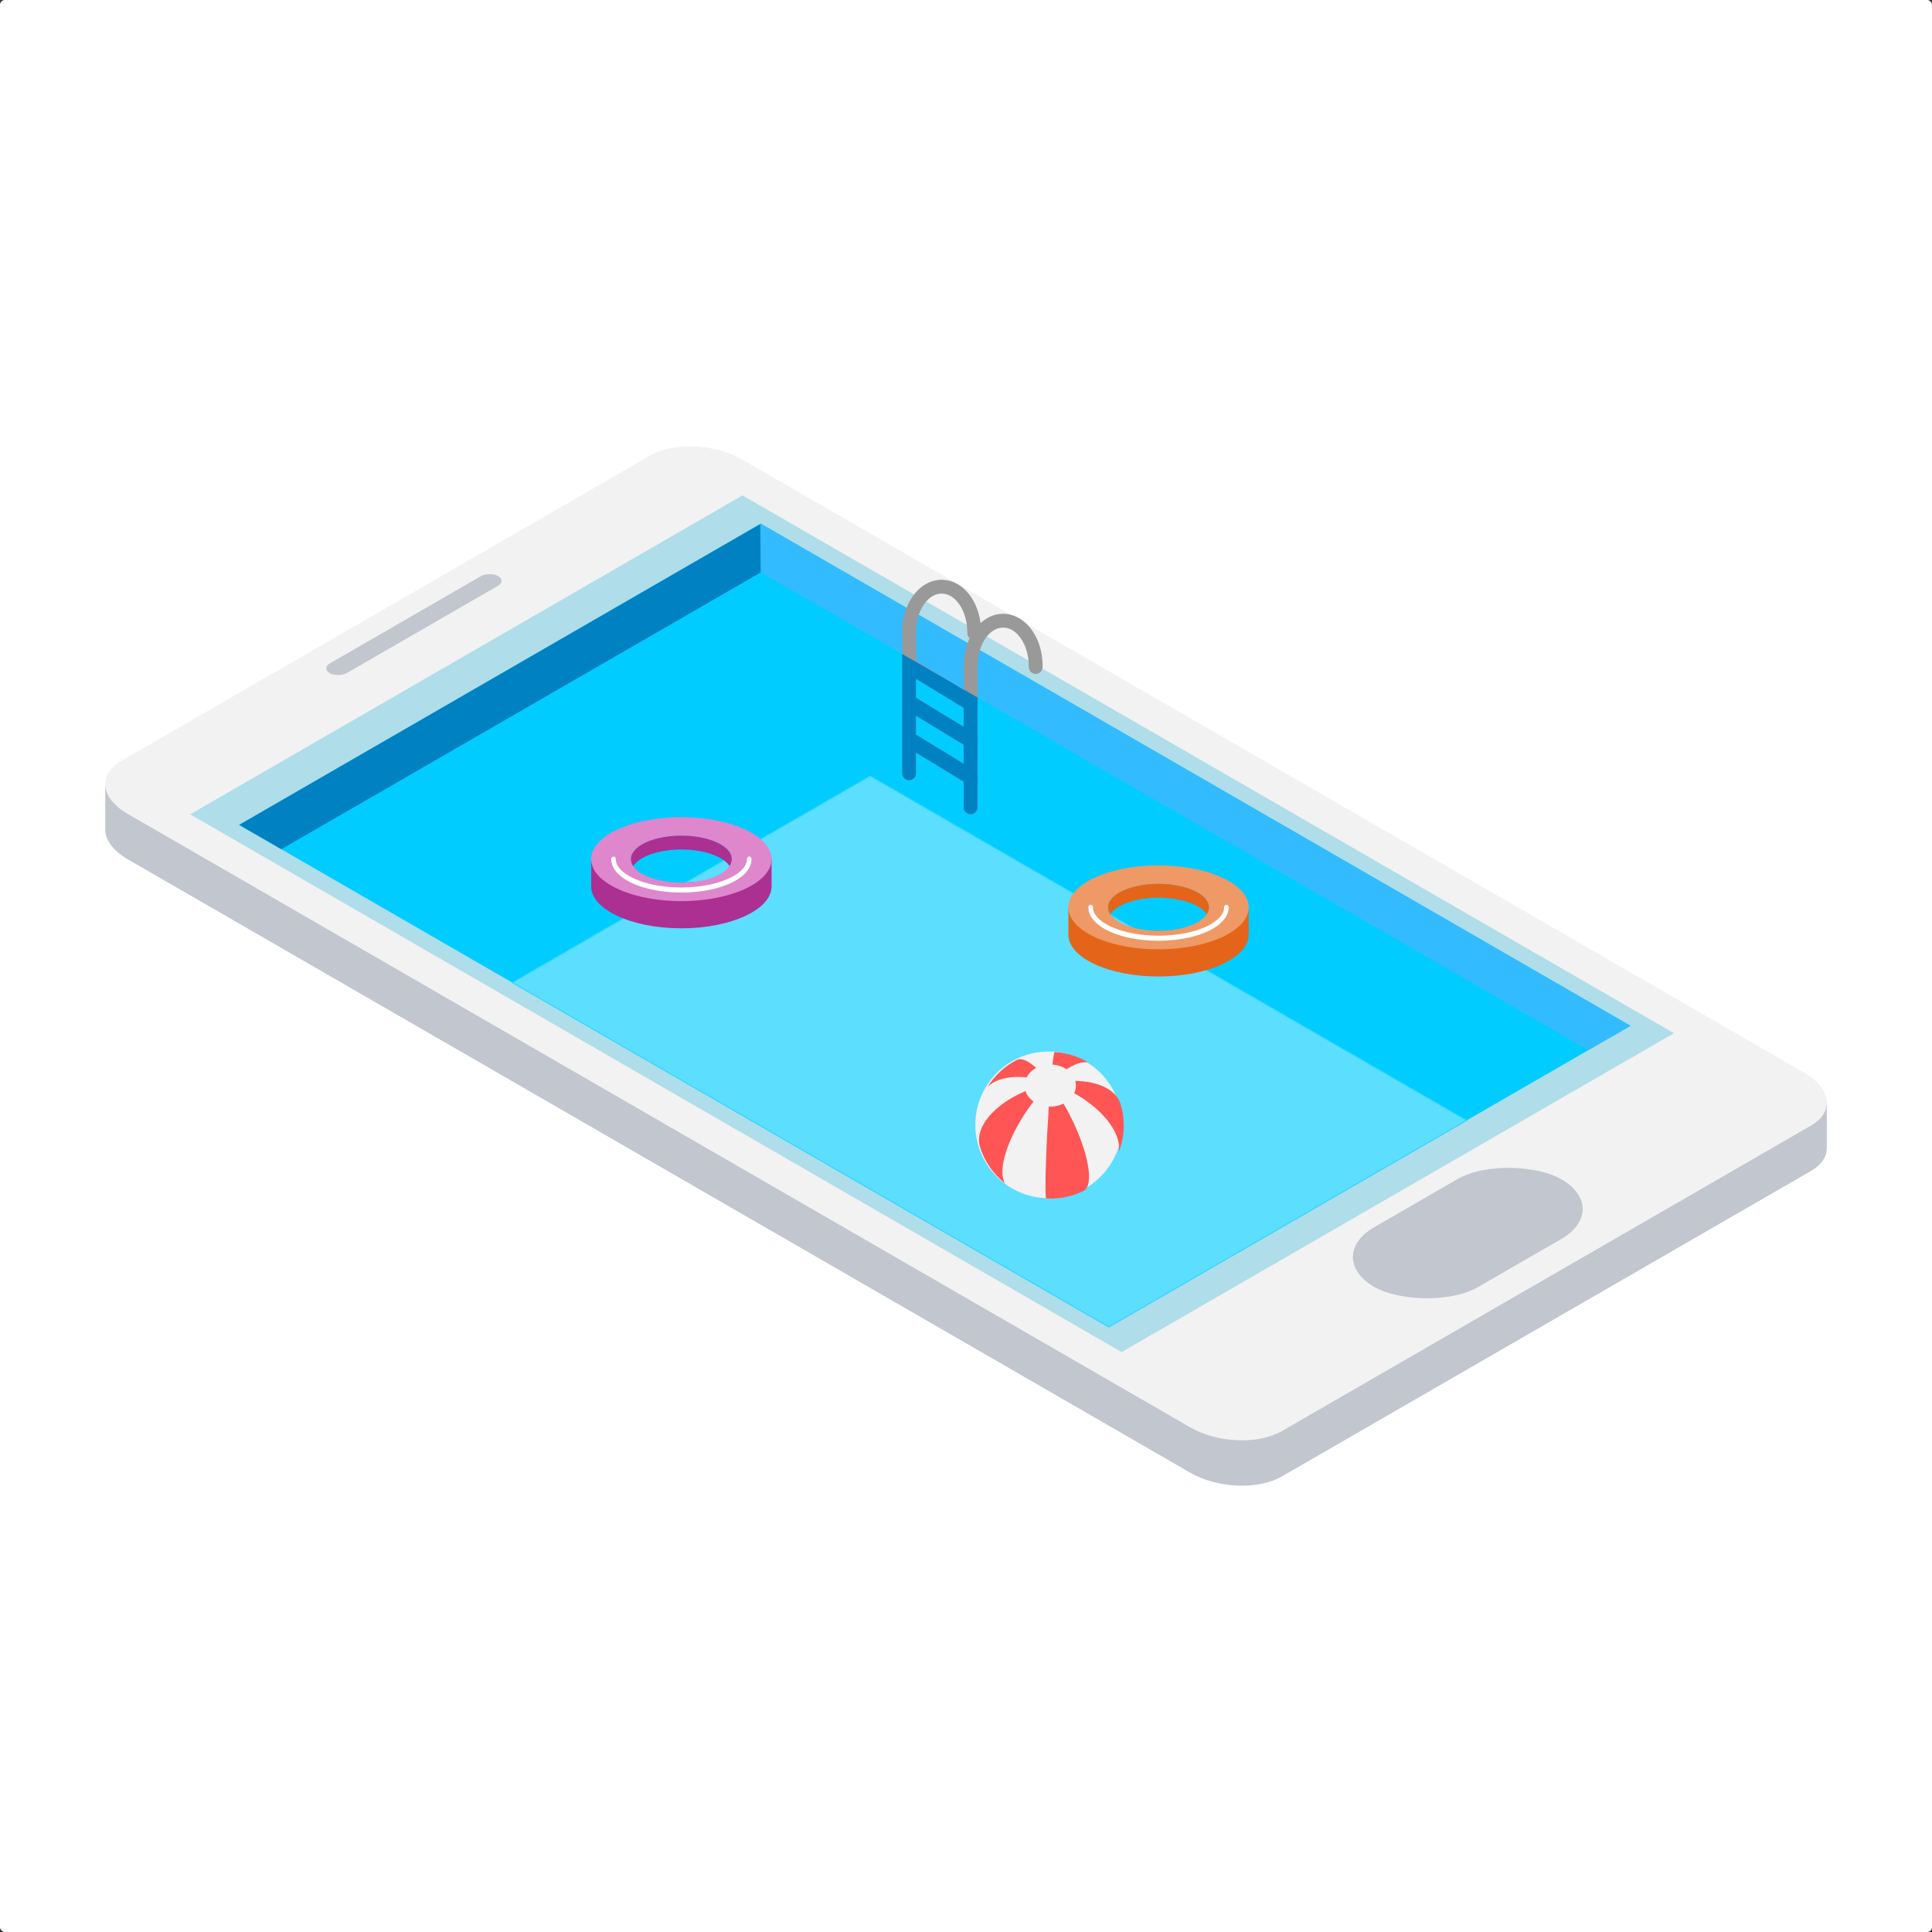 <?xml version="1.0" encoding="UTF-8" standalone="no"?>
<svg
   xmlns:dc="http://purl.org/dc/elements/1.1/"
   xmlns:cc="http://creativecommons.org/ns#"
   xmlns:rdf="http://www.w3.org/1999/02/22-rdf-syntax-ns#"
   xmlns:svg="http://www.w3.org/2000/svg"
   xmlns="http://www.w3.org/2000/svg"
   xmlns:sodipodi="http://sodipodi.sourceforge.net/DTD/sodipodi-0.dtd"
   xmlns:inkscape="http://www.inkscape.org/namespaces/inkscape"
   width="451.261mm"
   height="451.261mm"
   viewBox="0 0 451.261 451.261"
   version="1.1"
   id="svg2095"
   inkscape:version="1.0.2 (1.0.2+r75+1)"
   sodipodi:docname="drawing5(PhnPool).svg">
  <rect x="0" y="0" width="451.261" height="451.261" fill="#333333" stroke="none"/>
  <defs
     id="defs2089" />
  <sodipodi:namedview
     id="base"
     pagecolor="#333333"
     bordercolor="#666666"
     borderopacity="1.0"
     inkscape:pageopacity="0"
     inkscape:pageshadow="2"
     inkscape:zoom="0.35355339"
     inkscape:cx="363.28184"
     inkscape:cy="813.29959"
     inkscape:document-units="mm"
     inkscape:current-layer="layer2"
     inkscape:document-rotation="0"
     showgrid="false"
     fit-margin-top="0"
     fit-margin-left="0"
     fit-margin-right="0"
     fit-margin-bottom="0"
     showborder="false"
     inkscape:snap-global="false"
     inkscape:object-paths="true"
     inkscape:window-width="1920"
     inkscape:window-height="1025"
     inkscape:window-x="0"
     inkscape:window-y="27"
     inkscape:window-maximized="0" />
  <g
     inkscape:label="Canvas"
     inkscape:groupmode="layer"
     id="layer1"
     transform="translate(15.631,77.131)"
     sodipodi:insensitive="true">
    <rect
       style="opacity:1;fill:#ffffff;stroke-width:0.089;stroke-linecap:round;stroke-linejoin:round"
       id="rect2110"
       width="451.261"
       height="451.261"
       x="-15.631"
       y="-77.131"
       ry="1.133" />
  </g>
  <g
     inkscape:groupmode="layer"
     id="layer2"
     inkscape:label="Layer 1">
    <path
       id="path845"
       style="fill:#c1c6cf;fill-opacity:1;stroke-width:1.587"
       d="m 160.805,114.846 c -3.348,0.047 -6.527,0.753 -8.934,2.143 l -118.637,68.495 -8.655,-2.041 v 9.943 l 0.004,8e-4 c -0.166,2.518 1.609,5.212 5.237,7.306 L 277.997,343.977 c 6.351,3.667 15.893,4.062 21.393,0.886 l 123.587,-71.353 c 2.478,-1.43 3.696,-3.335 3.711,-5.33 l 0.005,-0.002 v -10.643 l -5.751,0.576 -0.654,2.383 -247.023,-142.619 c -3.573,-2.063 -8.155,-3.09 -12.459,-3.029 z"
       inkscape:export-xdpi="127.695"
       inkscape:export-ydpi="127.695" />
    <path
       id="rect836"
       style="fill:#f2f2f2;fill-opacity:1;stroke-width:1.587"
       d="M 28.284,177.75 151.871,106.397 c 5.5,-3.176 15.042,-2.78 21.393,0.887 l 248.177,143.285 c 6.351,3.667 7.036,9.176 1.536,12.351 l -123.587,71.353 c -5.5,3.176 -15.042,2.78 -21.393,-0.887 L 29.82,190.101 c -6.351,-3.667 -7.036,-9.176 -1.536,-12.351 z"
       inkscape:export-xdpi="127.695"
       inkscape:export-ydpi="127.695" />
    <rect
       style="fill:#afdde9;fill-opacity:1;stroke-width:1.706"
       id="rect834"
       width="148.968"
       height="251.22"
       x="-164.551"
       y="215.85"
       transform="matrix(0.866,-0.5,0.866,0.5,0,0)"
       inkscape:export-xdpi="127.695"
       inkscape:export-ydpi="127.695" />
    <rect
       style="fill:#00ccff;fill-opacity:1;stroke-width:1.706"
       id="rect832"
       width="140.694"
       height="234.556"
       x="-160.415"
       y="224.924"
       transform="matrix(0.866,-0.5,0.866,0.5,0,0)"
       inkscape:export-xdpi="127.695"
       inkscape:export-ydpi="127.695" />
    <rect
       style="fill:#c1c6cf;fill-opacity:1;stroke-width:1.706"
       id="rect841"
       width="45.406"
       height="4.543"
       x="-112.77"
       y="199.432"
       ry="2.272"
       transform="matrix(0.866,-0.5,0.866,0.5,0,0)"
       inkscape:export-xdpi="127.695"
       inkscape:export-ydpi="127.695" />
    <rect
       style="fill:#c1c6cf;fill-opacity:1;stroke-width:1.706"
       id="rect843"
       width="50.388"
       height="27.979"
       x="-115.261"
       y="471.961"
       ry="13.99"
       transform="matrix(0.866,-0.5,0.866,0.5,0,0)"
       inkscape:export-xdpi="127.695"
       inkscape:export-ydpi="127.695" />
    <path
       id="path858"
       style="fill:#0081c2;fill-opacity:1;stroke:none;stroke-width:0.265px;stroke-linecap:butt;stroke-linejoin:miter;stroke-opacity:1"
       d="m 177.711,122.322 -121.845,70.347 9.847,5.685 111.998,-64.662 z"
       inkscape:export-xdpi="127.695"
       inkscape:export-ydpi="127.695" />
    <path
       id="path865"
       style="fill:#33bbff;fill-opacity:1;stroke:none;stroke-width:0.265px;stroke-linecap:butt;stroke-linejoin:miter;stroke-opacity:1"
       d="m 177.711,122.322 -0.138,0.079 0.138,11.291 193.285,111.593 9.847,-5.685 z"
       inkscape:export-xdpi="127.695"
       inkscape:export-ydpi="127.695" />
    <rect
       style="fill:#5cdeff;fill-opacity:1;stroke:#33d6ff;stroke-width:0.284;stroke-miterlimit:4;stroke-dasharray:none;stroke-opacity:1"
       id="rect870"
       width="96.493"
       height="160.867"
       x="-160.414"
       y="298.613"
       transform="matrix(0.866,-0.5,0.866,0.5,0,0)"
       inkscape:export-xdpi="127.695"
       inkscape:export-ydpi="127.695" />
    <path
       id="rect890"
       style="color:#000000;font-style:normal;font-variant:normal;font-weight:normal;font-stretch:normal;font-size:medium;line-height:normal;font-family:sans-serif;font-variant-ligatures:normal;font-variant-position:normal;font-variant-caps:normal;font-variant-numeric:normal;font-variant-alternates:normal;font-variant-east-asian:normal;font-feature-settings:normal;font-variation-settings:normal;text-indent:0;text-align:start;text-decoration:none;text-decoration-line:none;text-decoration-style:solid;text-decoration-color:#000000;letter-spacing:normal;word-spacing:normal;text-transform:none;writing-mode:lr-tb;direction:ltr;text-orientation:mixed;dominant-baseline:auto;baseline-shift:baseline;text-anchor:start;white-space:normal;shape-padding:0;shape-margin:0;inline-size:0;clip-rule:nonzero;display:inline;overflow:visible;visibility:visible;isolation:auto;mix-blend-mode:normal;color-interpolation:sRGB;color-interpolation-filters:linearRGB;solid-color:#000000;solid-opacity:1;vector-effect:none;fill:#999999;fill-opacity:1;fill-rule:nonzero;stroke:none;stroke-width:1;stroke-linecap:round;stroke-linejoin:round;stroke-miterlimit:4;stroke-dasharray:none;stroke-dashoffset:0;stroke-opacity:1;color-rendering:auto;image-rendering:auto;shape-rendering:auto;text-rendering:auto;enable-background:accumulate;stop-color:#000000"
       d="m 219.942,135.419 c -2.713,0 -5.095,1.544 -6.697,3.783 -1.602,2.239 -2.527,5.208 -2.527,8.463 v 32.951 a 1.616,1.616 0 0 0 1.617,1.615 1.616,1.616 0 0 0 1.615,-1.615 v -4.82 l 11.132,6.789 v 5.977 a 1.616,1.616 0 0 0 1.618,1.614 1.616,1.616 0 0 0 1.614,-1.614 v -6.85 a 1.796,1.796 0 0 0 0,-0.671 v -7.948 a 1.796,1.796 0 0 0 0,-0.671 v -7.948 a 1.796,1.796 0 0 0 0,-0.671 v -8.192 c 0,-2.634 0.775,-4.98 1.923,-6.583 1.147,-1.603 2.568,-2.431 4.069,-2.431 1.501,0 2.92,0.827 4.067,2.431 1.147,1.603 1.922,3.949 1.922,6.583 v 0.18 a 1.616,1.616 0 0 0 1.618,1.617 1.616,1.616 0 0 0 1.614,-1.617 v -0.18 c 0,-3.255 -0.922,-6.223 -2.524,-8.462 -1.602,-2.239 -3.984,-3.784 -6.697,-3.784 -1.998,0 -3.817,0.84 -5.278,2.176 -0.31,-2.414 -1.144,-4.598 -2.389,-6.338 -1.602,-2.239 -3.984,-3.783 -6.697,-3.783 z m 0,3.232 c 1.501,0 2.922,0.828 4.069,2.431 1.147,1.603 1.92,3.949 1.92,6.583 v 0.18 a 1.616,1.616 0 0 0 0.556,1.22 c -0.903,1.909 -1.404,4.149 -1.404,6.545 v 5.529 l -11.132,-6.79 v -6.684 c 0,-2.634 0.775,-4.98 1.922,-6.583 1.147,-1.603 2.569,-2.431 4.07,-2.431 z m -5.992,19.907 11.132,6.787 v 4.414 l -11.132,-6.79 z m 0,8.619 11.132,6.787 v 4.414 l -11.132,-6.788 z"
       inkscape:export-xdpi="127.695"
       inkscape:export-ydpi="127.695" />
    <rect
       style="fill:none;fill-opacity:1;stroke:none;stroke-width:2.381;stroke-linecap:round;stroke-linejoin:round;stroke-miterlimit:4;stroke-dasharray:none;stroke-opacity:1"
       id="rect897"
       width="9.184"
       height="6.544"
       x="221.631"
       y="141.931"
       ry="3.272"
       inkscape:export-xdpi="127.695"
       inkscape:export-ydpi="127.695" />
    <path
       id="path1683"
       style="color:#000000;font-style:normal;font-variant:normal;font-weight:normal;font-stretch:normal;font-size:medium;line-height:normal;font-family:sans-serif;font-variant-ligatures:normal;font-variant-position:normal;font-variant-caps:normal;font-variant-numeric:normal;font-variant-alternates:normal;font-variant-east-asian:normal;font-feature-settings:normal;font-variation-settings:normal;text-indent:0;text-align:start;text-decoration:none;text-decoration-line:none;text-decoration-style:solid;text-decoration-color:#000000;letter-spacing:normal;word-spacing:normal;text-transform:none;writing-mode:lr-tb;direction:ltr;text-orientation:mixed;dominant-baseline:auto;baseline-shift:baseline;text-anchor:start;white-space:normal;shape-padding:0;shape-margin:0;inline-size:0;clip-rule:nonzero;display:inline;overflow:visible;visibility:visible;isolation:auto;mix-blend-mode:normal;color-interpolation:sRGB;color-interpolation-filters:linearRGB;solid-color:#000000;solid-opacity:1;vector-effect:none;fill:#0081c2;fill-opacity:1;fill-rule:nonzero;stroke:none;stroke-width:1;stroke-linecap:round;stroke-linejoin:round;stroke-miterlimit:4;stroke-dasharray:none;stroke-dashoffset:0;stroke-opacity:1;color-rendering:auto;image-rendering:auto;shape-rendering:auto;text-rendering:auto;enable-background:accumulate;stop-color:#000000"
       d="m 210.719,152.749 v 27.867 a 1.616,1.616 0 0 0 1.617,1.615 1.616,1.616 0 0 0 1.615,-1.615 v -4.821 l 11.132,6.79 v 5.977 a 1.616,1.616 0 0 0 1.617,1.614 1.616,1.616 0 0 0 1.614,-1.614 v -6.85 a 1.796,1.796 0 0 0 0,-0.671 v -7.949 a 1.796,1.796 0 0 0 0,-0.671 v -7.948 a 1.796,1.796 0 0 0 0,-0.671 v -0.894 l -3.232,-1.865 v 0.097 l -2.985,-1.821 z m 3.232,5.808 11.132,6.787 v 4.415 L 213.95,162.968 Z m 0,8.619 11.132,6.787 v 4.414 l -11.132,-6.788 z"
       inkscape:export-xdpi="127.695"
       inkscape:export-ydpi="127.695" />
    <g
       id="g2072"
       transform="matrix(1.519,0,0,1.519,-139.843,-112.923)"
       inkscape:export-xdpi="127.695"
       inkscape:export-ydpi="127.695"
       style="stroke-width:0.658">
      <path
         id="circle1696"
         style="opacity:1;fill:#ac2f92;fill-opacity:1;stroke:none;stroke-width:1.741;stroke-linecap:round;stroke-linejoin:round;stroke-miterlimit:4;stroke-dasharray:none;stroke-opacity:1"
         d="m 182.968,206.388 v 4.179 0.002 c -4.2e-4,0.02 -5.3e-4,0.041 -5.3e-4,0.061 2.8e-4,3.564 6.209,6.454 13.869,6.454 7.659,-5e-5 13.868,-2.889 13.868,-6.454 3e-5,-0.02 -1.3e-4,-0.041 -5.2e-4,-0.061 v -0.002 -4.179 c -9.349,4.779 -18.599,4.999 -27.736,0 z m 4.398,4.181 h 18.941 c -2.451,1.22 -5.881,1.913 -9.471,1.913 -3.59,-7e-5 -7.019,-0.693 -9.471,-1.913 z"
         sodipodi:nodetypes="ccccsssccccccc" />
      <path
         id="path1692"
         style="opacity:1;fill:#de87cd;fill-opacity:1;stroke:none;stroke-width:1.741;stroke-linecap:round;stroke-linejoin:round;stroke-miterlimit:4;stroke-dasharray:none;stroke-opacity:1"
         d="m 196.761,199.995 a 13.869,6.454 0 0 0 -13.794,6.454 13.869,6.454 0 0 0 13.869,6.454 13.869,6.454 0 0 0 13.868,-6.454 13.869,6.454 0 0 0 -13.868,-6.454 13.869,6.454 0 0 0 -0.075,0 z m 0.022,2.847 a 7.751,3.607 0 0 1 0.053,0 7.751,3.607 0 0 1 7.751,3.607 7.751,3.607 0 0 1 -7.751,3.607 7.751,3.607 0 0 1 -7.752,-3.607 7.751,3.607 0 0 1 7.698,-3.607 z" />
      <path
         id="circle1698"
         style="opacity:1;fill:#ac2f92;fill-opacity:1;stroke:none;stroke-width:1.741;stroke-linecap:round;stroke-linejoin:round;stroke-miterlimit:4;stroke-dasharray:none;stroke-opacity:1"
         d="m 196.836,202.842 a 7.751,3.607 0 0 0 -7.752,3.607 7.751,3.607 0 0 0 0.344,1.061 7.751,3.607 0 0 1 7.408,-2.546 7.751,3.607 0 0 1 7.408,2.545 7.751,3.607 0 0 0 0.343,-1.061 7.751,3.607 0 0 0 -7.751,-3.607 z" />
      <path
         style="color:#000000;font-style:normal;font-variant:normal;font-weight:normal;font-stretch:normal;font-size:medium;line-height:normal;font-family:sans-serif;font-variant-ligatures:normal;font-variant-position:normal;font-variant-caps:normal;font-variant-numeric:normal;font-variant-alternates:normal;font-variant-east-asian:normal;font-feature-settings:normal;font-variation-settings:normal;text-indent:0;text-align:start;text-decoration:none;text-decoration-line:none;text-decoration-style:solid;text-decoration-color:#000000;letter-spacing:normal;word-spacing:normal;text-transform:none;writing-mode:lr-tb;direction:ltr;text-orientation:mixed;dominant-baseline:auto;baseline-shift:baseline;text-anchor:start;white-space:normal;shape-padding:0;shape-margin:0;inline-size:0;clip-rule:nonzero;display:inline;overflow:visible;visibility:visible;opacity:1;isolation:auto;mix-blend-mode:normal;color-interpolation:sRGB;color-interpolation-filters:linearRGB;solid-color:#000000;solid-opacity:1;vector-effect:none;fill:#ffffff;fill-opacity:1;fill-rule:nonzero;stroke:none;stroke-width:0.174;stroke-linecap:round;stroke-linejoin:round;stroke-miterlimit:4;stroke-dasharray:none;stroke-dashoffset:0;stroke-opacity:1;color-rendering:auto;image-rendering:auto;shape-rendering:auto;text-rendering:auto;enable-background:accumulate;stop-color:#000000;stop-opacity:1"
         d="m 186.406,206.056 a 0.351,0.39 0 0 0 -0.351,0.39 c 0,7.9e-4 0,0.002 0,0.002 0,0.784 0.353,1.511 0.926,2.128 0.574,0.617 1.374,1.147 2.347,1.59 1.946,0.885 4.59,1.419 7.509,1.419 2.919,0 5.563,-0.534 7.508,-1.419 0.973,-0.443 1.773,-0.972 2.347,-1.59 0.574,-0.617 0.926,-1.344 0.926,-2.128 0,-7.8e-4 0,-0.002 0,-0.002 a 0.351,0.39 0 0 0 -0.351,-0.39 0.351,0.39 0 0 0 -0.35,0.391 c 0,4.9e-4 0,8e-4 0,0.002 1e-5,0.527 -0.231,1.049 -0.713,1.567 -0.482,0.518 -1.21,1.012 -2.124,1.428 -1.83,0.833 -4.401,1.361 -7.243,1.361 -2.842,2e-5 -5.413,-0.529 -7.243,-1.361 -0.915,-0.416 -1.643,-0.909 -2.125,-1.428 -0.482,-0.519 -0.713,-1.041 -0.713,-1.567 0,-4.8e-4 0,-7.9e-4 0,-0.002 a 0.351,0.39 0 0 0 -0.35,-0.391 z"
         id="path1727" />
    </g>
    <g
       id="g2078"
       transform="matrix(1.519,0,0,1.519,-137.196,-105.275)"
       inkscape:export-xdpi="127.695"
       inkscape:export-ydpi="127.695"
       style="stroke-width:0.658">
      <path
         id="path1734"
         style="opacity:1;fill:#e46519;fill-opacity:1;stroke:none;stroke-width:1.741;stroke-linecap:round;stroke-linejoin:round;stroke-miterlimit:4;stroke-dasharray:none;stroke-opacity:1"
         d="m 254.595,208.764 v 4.179 0.002 c -4.1e-4,0.02 -5.3e-4,0.041 -5.3e-4,0.061 2.9e-4,3.564 6.209,6.454 13.869,6.454 7.659,-5e-5 13.868,-2.889 13.869,-6.454 2e-5,-0.02 -1.4e-4,-0.041 -5.3e-4,-0.061 v -0.002 -4.179 c -9.349,4.779 -18.599,4.999 -27.736,0 z m 4.398,4.181 h 18.941 c -2.451,1.22 -5.881,1.913 -9.471,1.913 -3.59,-7e-5 -7.019,-0.693 -9.471,-1.913 z"
         sodipodi:nodetypes="ccccsssccccccc" />
      <path
         id="path1736"
         style="opacity:1;fill:#ee9966;fill-opacity:1;stroke:none;stroke-width:1.741;stroke-linecap:round;stroke-linejoin:round;stroke-miterlimit:4;stroke-dasharray:none;stroke-opacity:1"
         d="m 268.388,202.371 a 13.869,6.454 0 0 0 -13.794,6.454 13.869,6.454 0 0 0 13.869,6.454 13.869,6.454 0 0 0 13.869,-6.454 13.869,6.454 0 0 0 -13.869,-6.454 13.869,6.454 0 0 0 -0.075,0 z m 0.022,2.847 a 7.751,3.607 0 0 1 0.053,0 7.751,3.607 0 0 1 7.751,3.607 7.751,3.607 0 0 1 -7.751,3.607 7.751,3.607 0 0 1 -7.752,-3.607 7.751,3.607 0 0 1 7.698,-3.607 z" />
      <path
         id="path1738"
         style="opacity:1;fill:#e46519;fill-opacity:1;stroke:none;stroke-width:1.741;stroke-linecap:round;stroke-linejoin:round;stroke-miterlimit:4;stroke-dasharray:none;stroke-opacity:1"
         d="m 268.463,205.218 a 7.751,3.607 0 0 0 -7.752,3.607 7.751,3.607 0 0 0 0.344,1.061 7.751,3.607 0 0 1 7.408,-2.546 7.751,3.607 0 0 1 7.408,2.545 7.751,3.607 0 0 0 0.343,-1.061 7.751,3.607 0 0 0 -7.751,-3.607 z" />
      <path
         style="color:#000000;font-style:normal;font-variant:normal;font-weight:normal;font-stretch:normal;font-size:medium;line-height:normal;font-family:sans-serif;font-variant-ligatures:normal;font-variant-position:normal;font-variant-caps:normal;font-variant-numeric:normal;font-variant-alternates:normal;font-variant-east-asian:normal;font-feature-settings:normal;font-variation-settings:normal;text-indent:0;text-align:start;text-decoration:none;text-decoration-line:none;text-decoration-style:solid;text-decoration-color:#000000;letter-spacing:normal;word-spacing:normal;text-transform:none;writing-mode:lr-tb;direction:ltr;text-orientation:mixed;dominant-baseline:auto;baseline-shift:baseline;text-anchor:start;white-space:normal;shape-padding:0;shape-margin:0;inline-size:0;clip-rule:nonzero;display:inline;overflow:visible;visibility:visible;opacity:1;isolation:auto;mix-blend-mode:normal;color-interpolation:sRGB;color-interpolation-filters:linearRGB;solid-color:#000000;solid-opacity:1;vector-effect:none;fill:#ffffff;fill-opacity:1;fill-rule:nonzero;stroke:none;stroke-width:0.174;stroke-linecap:round;stroke-linejoin:round;stroke-miterlimit:4;stroke-dasharray:none;stroke-dashoffset:0;stroke-opacity:1;color-rendering:auto;image-rendering:auto;shape-rendering:auto;text-rendering:auto;enable-background:accumulate;stop-color:#000000;stop-opacity:1"
         d="m 258.033,208.432 a 0.351,0.39 0 0 0 -0.351,0.39 c 0,7.9e-4 0,0.002 0,0.002 0,0.784 0.353,1.511 0.926,2.128 0.574,0.617 1.374,1.147 2.347,1.59 1.946,0.885 4.59,1.419 7.509,1.419 2.919,0 5.563,-0.534 7.508,-1.419 0.973,-0.443 1.773,-0.972 2.347,-1.59 0.574,-0.617 0.926,-1.344 0.926,-2.128 0,-7.8e-4 0,-0.002 0,-0.002 a 0.351,0.39 0 0 0 -0.351,-0.39 0.351,0.39 0 0 0 -0.35,0.391 c 0,4.8e-4 0,7.9e-4 0,0.002 10e-6,0.527 -0.231,1.049 -0.713,1.567 -0.482,0.518 -1.21,1.012 -2.124,1.428 -1.83,0.833 -4.401,1.361 -7.243,1.361 -2.842,1e-5 -5.413,-0.529 -7.243,-1.361 -0.915,-0.416 -1.643,-0.909 -2.124,-1.428 -0.482,-0.519 -0.713,-1.041 -0.713,-1.567 0,-4.8e-4 0,-7.9e-4 0,-0.002 a 0.351,0.39 0 0 0 -0.35,-0.391 z"
         id="path1740" />
    </g>
    <g
       id="g2066"
       transform="matrix(0.651,0,0,0.651,9.489,183.948)"
       style="stroke-width:1.535"
       inkscape:export-xdpi="127.695"
       inkscape:export-ydpi="127.695">
      <path
         style="color:#000000;font-style:normal;font-variant:normal;font-weight:normal;font-stretch:normal;font-size:medium;line-height:normal;font-family:sans-serif;font-variant-ligatures:normal;font-variant-position:normal;font-variant-caps:normal;font-variant-numeric:normal;font-variant-alternates:normal;font-variant-east-asian:normal;font-feature-settings:normal;font-variation-settings:normal;text-indent:0;text-align:start;text-decoration:none;text-decoration-line:none;text-decoration-style:solid;text-decoration-color:#000000;letter-spacing:normal;word-spacing:normal;text-transform:none;writing-mode:lr-tb;direction:ltr;text-orientation:mixed;dominant-baseline:auto;baseline-shift:baseline;text-anchor:start;white-space:normal;shape-padding:0;shape-margin:0;inline-size:0;clip-rule:nonzero;display:inline;overflow:visible;visibility:visible;opacity:1;isolation:auto;mix-blend-mode:normal;color-interpolation:sRGB;color-interpolation-filters:linearRGB;solid-color:#000000;solid-opacity:1;vector-effect:none;fill:#f2f2f2;fill-opacity:1;fill-rule:nonzero;stroke:none;stroke-width:1.535;stroke-linecap:butt;stroke-linejoin:miter;stroke-miterlimit:4;stroke-dasharray:none;stroke-dashoffset:0;stroke-opacity:1;color-rendering:auto;image-rendering:auto;shape-rendering:auto;text-rendering:auto;enable-background:accumulate;stop-color:#000000;stop-opacity:1"
         d="m 361.674,94.707 c -14.53,0 -26.313,11.781 -26.313,26.311 0,14.53 11.783,26.313 26.313,26.313 14.53,0 26.311,-11.783 26.311,-26.313 0,-8.997 -4.518,-16.938 -11.407,-21.682 v -5.24e-4 c -0.004,-0.003 -0.008,-0.005 -0.011,-0.007 -3.848,-2.647 -8.435,-4.297 -13.389,-4.577 v -0.001 c -0.003,-9.7e-5 -0.003,5.24e-4 -0.005,5.24e-4 -0.496,-0.028 -0.996,-0.043 -1.499,-0.043 z"
         id="path1881" />
      <path
         id="path2053"
         style="color:#000000;font-style:normal;font-variant:normal;font-weight:normal;font-stretch:normal;font-size:medium;line-height:normal;font-family:sans-serif;font-variant-ligatures:normal;font-variant-position:normal;font-variant-caps:normal;font-variant-numeric:normal;font-variant-alternates:normal;font-variant-east-asian:normal;font-feature-settings:normal;font-variation-settings:normal;text-indent:0;text-align:start;text-decoration:none;text-decoration-line:none;text-decoration-style:solid;text-decoration-color:#000000;letter-spacing:normal;word-spacing:normal;text-transform:none;writing-mode:lr-tb;direction:ltr;text-orientation:mixed;dominant-baseline:auto;baseline-shift:baseline;text-anchor:start;white-space:normal;shape-padding:0;shape-margin:0;inline-size:0;clip-rule:nonzero;display:inline;overflow:visible;visibility:visible;opacity:1;isolation:auto;mix-blend-mode:normal;color-interpolation:sRGB;color-interpolation-filters:linearRGB;solid-color:#000000;solid-opacity:1;vector-effect:none;fill:#ff5555;fill-opacity:1;fill-rule:nonzero;stroke:none;stroke-width:5.801;stroke-linecap:butt;stroke-linejoin:miter;stroke-miterlimit:4;stroke-dasharray:none;stroke-dashoffset:0;stroke-opacity:1;color-rendering:auto;image-rendering:auto;shape-rendering:auto;text-rendering:auto;enable-background:accumulate;stop-color:#000000;stop-opacity:1"
         d="m 1372.795,358.064 c -0.056,0.087 -0.141,0.257 -0.232,0.508 -0.192,0.527 -0.406,1.367 -0.637,2.479 -0.461,2.223 -0.981,5.543 -1.525,9.828 -0.16,1.261 -0.329,2.775 -0.494,4.201 7.186,0.498 13.762,2.791 19.041,6.348 4.075,-2.635 7.986,-4.751 11.676,-6.312 4.758,-2.013 9.167,-3.118 13.09,-3.234 1.727,-0.051 3.354,0.1 4.881,0.438 -13.492,-8.206 -29.093,-13.287 -45.799,-14.254 z m -46.74,9.727 c -1.623,0.01 -3.107,0.348 -4.434,1.027 l -0.01,-0.021 c -16.337,8.378 -30.051,21.144 -39.592,36.74 8.185,-8.595 21.745,-13.151 38.137,-13.652 1.287,-0.039 2.591,-0.053 3.912,-0.043 3.511,0.028 7.149,0.248 10.871,0.629 2.694,-5.282 7.267,-9.745 13.021,-12.844 -4.508,-4.074 -8.795,-7.203 -12.689,-9.203 -3.417,-1.755 -6.511,-2.65 -9.217,-2.633 z m 74.752,29.428 c 0.551,2.019 0.852,4.117 0.852,6.275 0,3.633 -0.833,7.1 -2.334,10.289 20.804,11.621 37.485,26.13 48.09,40.867 9.595,13.333 14.232,26.885 12.371,38.623 4.306,-11.133 6.672,-23.231 6.672,-35.885 0,-10.08 -1.505,-19.806 -4.291,-28.975 l -0.025,0.008 c -2.849,-9.359 -10.077,-17.027 -20.67,-22.43 -10.579,-5.395 -24.504,-8.516 -40.664,-8.773 z m -67.352,13.727 c -10.06,4.255 -19.574,9.397 -28.084,15.299 -13.303,9.226 -23.145,19.592 -28.932,29.98 -5.787,10.388 -7.519,20.782 -4.67,30.141 l -0.022,0.006 c 6.058,19.93 18.198,37.208 34.264,49.674 -2.806,-4.266 -4.058,-10.328 -3.807,-17.746 0.349,-10.327 3.587,-23.329 9.652,-37.982 7.681,-18.557 19.171,-37.965 32.406,-55.254 -5.151,-3.66 -8.98,-8.545 -10.809,-14.117 z m 51.432,16.967 c -5.239,2.602 -11.376,4.098 -17.93,4.098 -0.646,0 -1.288,-0.018 -1.926,-0.047 -1.698,25.054 -3.111,52.095 -3.898,75.166 -0.527,15.46 -0.737,27.963 -0.633,36.602 0.052,4.319 0.189,7.677 0.393,9.938 0.102,1.13 0.219,1.987 0.35,2.533 0.018,0.073 0.031,0.088 0.049,0.15 17.685,0.951 35.649,-2.557 51.25,-10.529 3.393,-1.876 5.535,-5.945 6.432,-11.877 0.919,-6.076 0.514,-14.046 -1.154,-23.318 -3.336,-18.546 -11.683,-42.315 -24.246,-66.859 -2.813,-5.496 -5.723,-10.784 -8.686,-15.855 z"
         transform="scale(0.265)" />
    </g>
  </g>
</svg>
